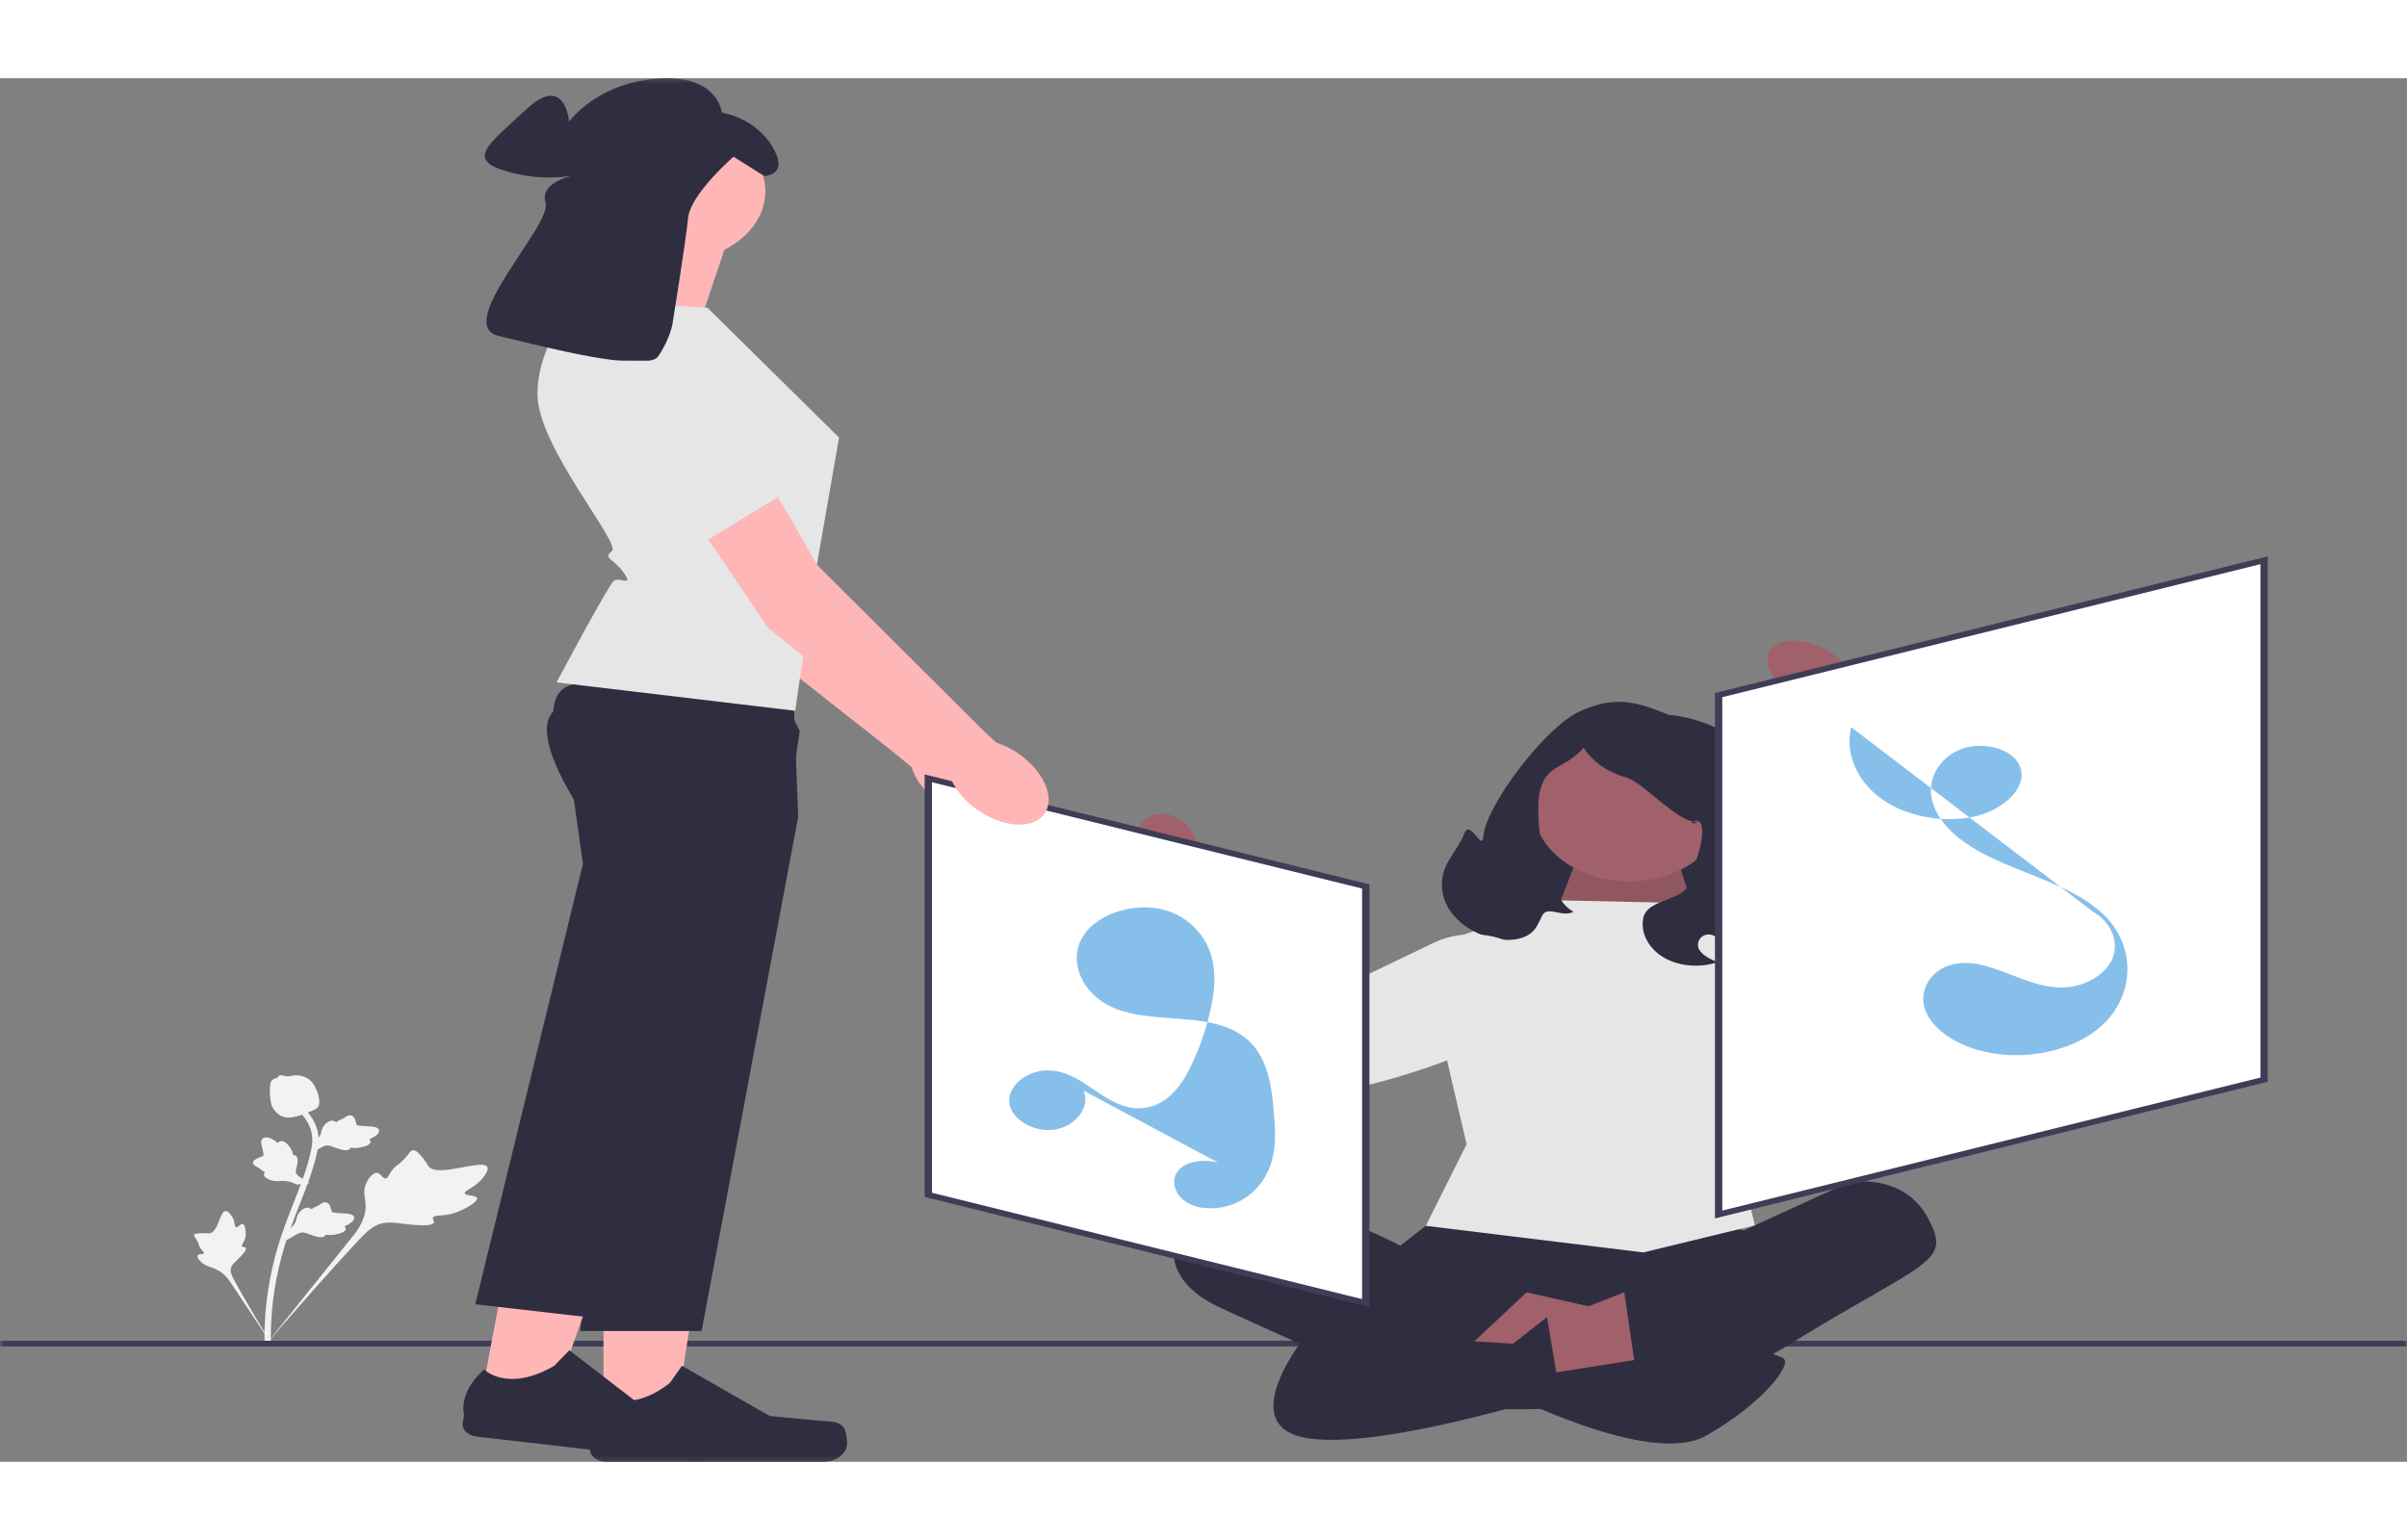 <svg xmlns="http://www.w3.org/2000/svg" xmlns:xlink="http://www.w3.org/1999/xlink" width="250" height="160" viewBox="0 0 400 230">
  <rect x="0" y="0" width="400" height="230" fill="#808080" stroke="none"/>
  <defs>
    <rect id="rect-1" width="400" height="230" x="0" y="0"/>
    <mask id="mask-2" maskContentUnits="userSpaceOnUse" maskUnits="userSpaceOnUse">
      <rect width="400" height="230" x="0" y="0" fill="black"/>
      <use fill="white" xlink:href="#rect-1"/>
    </mask>
  </defs>
  <g>
    <use fill="none" xlink:href="#rect-1"/>
    <g mask="url(#mask-2)">
      <g>
        <path fill="rgb(242,242,242)" fill-rule="evenodd" d="M79.251 186.136c-.216-.517-1.853-.289-2.01-.752-.157-.461 1.414-.847 2.619-2.146.217-.234 1.586-1.71 1.061-2.33-.995-1.176-7.92 1.754-9.582.109-.365-.361-.515-.98-1.602-2.133-.432-.459-.71-.68-1.041-.673-.47.009-.638.469-1.377 1.303-1.108 1.25-1.508 1.093-2.238 2.117-.542.76-.606 1.246-.997 1.275-.553.041-.782-.906-1.457-.943-.69-.037-1.38.898-1.722 1.629-.642 1.371-.244 2.42-.156 3.464.096 1.135-.129 2.797-1.706 4.93l-14.873 18.537c3.194-3.779 12.261-14.084 15.914-17.863 1.055-1.091 2.188-2.187 3.932-2.393 1.679-.198 3.723.451 6.575.414.333-.004 1.26-.026 1.486-.41.186-.318-.276-.594-.108-.893.226-.401 1.242-.229 2.627-.495.976-.188 1.64-.498 2.21-.764.172-.08 2.734-1.294 2.447-1.983h-0l-0.0 0z"/>
        <path fill="rgb(242,242,242)" fill-rule="evenodd" d="M40.296 190.464c-.387-.066-.716.628-1.052.555-.334-.073-.123-.787-.591-1.625-.084-.151-.615-1.102-1.156-1.08-1.025.043-1.185 3.547-2.696 3.71-.332.036-.764-.085-1.8-.001-.412.034-.631.076-.723.205-.13.183.11.381.42.905.465.786.251.894.683 1.47.321.427.607.592.512.751-.134.224-.794.039-1.012.288-.222.254.165.789.525 1.131.675.642 1.448.792 2.128 1.06.74.291 1.718.857 2.601 2.077l7.339 11.059c-1.449-2.317-5.299-8.771-6.616-11.264-.38-.72-.741-1.471-.367-2.2.36-.702 1.357-1.299 2.157-2.405.093-.129.347-.491.171-.689-.146-.163-.452-.065-.591-.216-.186-.202.215-.543.447-1.151.164-.429.161-.773.158-1.069-.001-.089-.023-1.423-.538-1.511v0l-0.0 0z"/>
        <path fill="rgb(242,242,242)" fill-rule="evenodd" d="M47.618 193.162l.231-1.666.141-.105c.655-.484 1.064-.997 1.218-1.524.024-.084.043-.169.063-.255.077-.343.172-.768.593-1.211.236-.246.859-.803 1.502-.609.173.051.291.139.372.232.02-.016.041-.032.064-.05.278-.211.472-.288.659-.363.144-.057.292-.116.543-.273.11-.069.198-.131.273-.183.226-.158.514-.342.909-.269.419.09.563.402.658.609.17.369.223.623.257.791.012.062.027.131.038.153.092.181 1.243.228 1.676.247.974.041 1.816.077 2.019.599.145.373-.158.78-.926 1.241-.239.144-.479.243-.687.317.128.095.231.224.237.4.014.416-.531.735-1.621.951-.271.054-.635.126-1.112.108-.225-.009-.421-.036-.589-.061-.025.075-.071.152-.153.226-.243.217-.634.272-1.166.15-.587-.128-1.051-.302-1.46-.455-.357-.133-.666-.247-.924-.278-.481-.053-.93.18-1.466.489l-1.345.789h-0l-0-0z"/>
        <path fill="rgb(242,242,242)" fill-rule="evenodd" d="M51.457 183.672l-2.119.248-.165-.081c-.764-.373-1.502-.552-2.194-.535-.11.003-.22.01-.331.017-.443.029-.994.065-1.647-.141-.364-.116-1.211-.446-1.134-.982.019-.144.098-.255.193-.34-.025-.011-.05-.023-.078-.036-.331-.157-.476-.284-.616-.407-.107-.094-.218-.192-.476-.342-.113-.066-.212-.117-.296-.16-.252-.131-.553-.302-.563-.62.004-.34.355-.528.586-.652.413-.222.714-.326.913-.395.073-.025.155-.054.18-.068.2-.115-.034-.998-.12-1.331-.196-.747-.365-1.394.228-1.679.424-.205 1.004-.079 1.77.386.238.145.422.301.566.44.085-.121.218-.231.434-.281.511-.116 1.044.216 1.587.986.136.191.316.449.415.814.046.172.063.328.074.461.099-0.0.206.015.319.059.33.128.498.411.481.844-.009.477-.107.872-.192 1.22-.074.304-.137.566-.11.77.057.377.458.658.977.986l1.317.818h-0l-0-0z"/>
        <path fill="rgb(242,242,242)" fill-rule="evenodd" d="M51.742 178.695l.231-1.666.141-.105c.655-.484 1.064-.997 1.218-1.524.024-.084.043-.169.063-.255.077-.343.172-.768.593-1.211.236-.246.859-.803 1.502-.609.173.051.291.139.372.232.02-.016.041-.032.064-.05.278-.211.472-.288.659-.363.144-.057.292-.116.543-.273.11-.069.198-.131.273-.183.226-.158.514-.342.909-.269.419.09.563.402.658.609.17.369.223.623.257.791.012.062.027.131.038.153.092.181 1.243.228 1.676.247.974.041 1.816.077 2.019.599.145.373-.158.78-.926 1.241-.239.144-.479.243-.687.317.128.095.231.224.237.4.014.416-.531.735-1.621.951-.271.054-.635.126-1.112.108-.225-.009-.421-.036-.589-.061-.025.075-.071.152-.153.226-.243.217-.634.272-1.166.15-.587-.128-1.051-.302-1.46-.455-.357-.133-.666-.247-.924-.278-.481-.053-.93.18-1.466.489l-1.345.789h-0l-0-0z"/>
        <path fill="rgb(242,242,242)" fill-rule="evenodd" d="M44.872 210.618l-.375-.289-.521-.043c.002-.038-.001-.128-.005-.268-.02-.766-.082-3.099.333-6.683.29-2.502.774-5.042 1.44-7.55.667-2.512 1.359-4.381 1.914-5.883.419-1.133.843-2.208 1.256-3.254 1.103-2.797 2.144-5.439 2.789-8.452.144-.673.444-2.073-.17-3.726-.356-.959-.966-1.861-1.812-2.681l.82-.518c.934.906 1.608 1.905 2.004 2.97.68 1.832.354 3.358.197 4.091-.656 3.067-1.708 5.734-2.822 8.558-.411 1.043-.833 2.113-1.251 3.241-.551 1.488-1.236 3.341-1.894 5.821-.658 2.478-1.136 4.987-1.423 7.457-.41 3.539-.348 5.837-.328 6.592.01.403.013.487-.153.618v-0l-0-0z"/>
        <path fill="rgb(242,242,242)" fill-rule="evenodd" d="M47.475 172.737c-.042-.007-.085-.016-.127-.025-.864-.19-1.558-.741-2.061-1.638-.236-.422-.291-.866-.402-1.751-.017-.137-.094-.827 0-1.743.062-.598.144-.838.352-1.027.231-.21.542-.331.871-.391.009-.079.042-.157.108-.23.271-.305.724-.179.969-.114.124.035.278.079.452.102.273.037.436-.001.682-.056.236-.054.529-.12.935-.115.8.009 1.392.29 1.588.382 1.029.483 1.384 1.255 1.795 2.148.082.179.353.826.416 1.659.046.601-.055.847-.171 1.023-.236.362-.597.529-1.493.882-.936.37-1.406.555-1.791.65-.896.22-1.459.358-2.121.243v0z"/>
      </g>
      <g>
        <path fill="rgb(255,182,182)" fill-rule="evenodd" d="M166.398 122.114c2.795-1.847 2.053-6.13-1.658-9.566-1.624-1.504-3.548-2.596-5.433-3.194l-2.166-1.955-27.968-27.413S113.686 52.715 109.114 49.769c-4.572-2.946-9.951-1.412-9.951-1.412l-4.197 4.062 26.154 38.076 26.767 21.072 3.613 2.947c.439 1.553 1.494 3.22 3.119 4.724 3.711 3.436 8.985 4.724 11.78 2.877l0.0 0z"/>
        <path fill="rgb(230,230,230)" fill-rule="evenodd" d="M113.605 54.839l7.009 8.041 10.062 11.649-18.079 4.892L96.634 57.995l16.971-3.156z"/>
      </g>
      <rect width="400" height=".954" x="0" y="209.877" fill="rgb(63,61,86)" rx="0" ry="0"/>
      <path fill="rgb(47,46,65)" fill-rule="evenodd" d="M283.179 143.567l-31.891 0-0-8.471c-0-13.627 14.143-24.69 31.562-24.69l.329-3.6e-7 0 33.161h-0z"/>
      <path fill="rgb(160,97,106)" fill-rule="evenodd" d="M258.395 139.131l5.286-13.533 13.56-.531 5.938 18.501-24.784-4.436z"/>
      <g opacity=".1">
        <path fill="rgb(0,0,0)" fill-rule="evenodd" d="M258.395 139.131l5.286-13.533 13.56-.531 5.938 18.501-24.784-4.436z"/>
      </g>
      <ellipse cx="270.734" cy="121.054" fill="rgb(160,97,106)" rx="15.945" ry="12.473"/>
      <path fill="rgb(47,46,65)" fill-rule="evenodd" d="M201.516 186.656c8.649-4.413 31.2 7.42 31.2 7.42l4.22-3.302 45.765-.442 7.157 1.179 17.327-7.956s9.04-1.768 13.183 5.893c3.136 5.799 1.417 6.786-9.735 13.187-3.58 2.055-8.132 4.667-13.807 8.176-23.353 14.438-58.007 9.724-58.007 9.724s-25.99-11.491-36.16-16.206c-10.17-4.714-9.793-13.259-1.144-17.672z"/>
      <path fill="rgb(47,46,65)" fill-rule="evenodd" d="M237.879 194.457l18.08 6.188-6.78 12.67-26.743-5.009"/>
      <path fill="rgb(47,46,65)" fill-rule="evenodd" d="M284.092 194.457l-24.366 8.84 9.417 15.322 27.12-9.134"/>
      <path fill="rgb(230,230,230)" fill-rule="evenodd" d="M259.726 136.681l-23.542 8.127 7.533 32.412-6.78 13.554 36.16 4.42 18.543-4.501-1.593-6.401 1.593-23.89 6.317-14.12-16.95-9.134-21.282-.466z"/>
      <path fill="rgb(160,97,106)" fill-rule="evenodd" d="M253.699 201.824l11.677 2.652-5.65 10.829-15.443-4.641 9.417-8.84z"/>
      <path fill="rgb(160,97,106)" fill-rule="evenodd" d="M269.927 201.824l-14.344 5.598v8.551l16.197-1.479-1.852-12.67z"/>
      <path fill="rgb(47,46,65)" fill-rule="evenodd" d="M249.179 218.03s24.86 12.965 34.277 7.661c9.417-5.304 14.69-12.081 12.807-12.965-1.883-.884-7.533-2.357-7.533-2.357l-31.64 5.009-7.91 2.652z"/>
      <path fill="rgb(47,46,65)" fill-rule="evenodd" d="M217.539 208.306s-12.807 15.322-.753 17.679c12.053 2.357 42.428-7.366 42.428-7.366l-2.125-12.67-5.65 4.42-33.9-2.063v0z"/>
      <g>
        <path fill="rgb(160,97,106)" fill-rule="evenodd" d="M297.356 102.251c-3.523-2.548-4.699-6.035-2.626-7.789 2.073-1.754 6.609-1.11 10.133 1.439 1.426 1.003 2.523 2.259 3.201 3.662l14.754 10.942-6.712 5.307-13.832-11.35c-1.842-.419-3.528-1.177-4.919-2.211z"/>
        <path fill="rgb(230,230,230)" fill-rule="evenodd" d="M293.342 136.181l26.697-10.192-13.81-18.58 4.323-6.871s33.609 14.656 30.265 25.32c-3.345 10.664-36.681 30.256-47.328 27.124-3.232-.951-5.105-2.648-6.145-4.55-2.541-4.645.194-10.035 5.998-12.251v-0z"/>
      </g>
      <path fill="rgb(47,46,65)" fill-rule="evenodd" d="M243.335 125.575c-.716 1.952-2.317 3.641-3.129 5.57-.968 2.303-.727 4.902.656 7.072 1.383 2.17 3.892 3.884 6.827 4.664 2.367.63 5.336.538 6.944-.959.842-.784 1.171-1.817 1.678-2.76.478-.89 1.379-.708 2.404-.502.894.18 1.884.38 2.773-.095-4.768-2.435-6.691-15.889-5.533-20.25 1.158-4.362 4.003-3.366 7.236-7.033 1.386 2.285 3.971 4.107 7.02 4.948 2.729.753 8.008 6.854 11.173 7.335-.333.258-.281.613.955-.046.188.146.353.419.45.88.364 1.729-.454 4.266-1.17 6.487-.314.972-.608 1.884-.774 2.64-.751 3.412-7.129 2.703-7.779 6.128-.461 2.43.892 5.02 3.396 6.502 2.505 1.482 6.058 1.796 8.922.788-1.203-.534-2.484-1.134-3.029-2.128-.545-.994.159-2.445 1.541-2.475.92-.02 1.681.577 2.102 1.216.421.64.629 1.361 1.121 1.97 1.441 1.783 4.976 1.917 7.165.685 2.189-1.232 3.206-3.397 3.528-5.491.623-4.047-.879-7.975-2.391-11.928-.995-2.603-1.995-5.216-2.394-7.882-.361-2.41-.242-4.907-1.323-7.181-1.365-2.869-4.523-5.039-8.032-6.394-3.509-1.355-6.327-1.495-6.327-1.495-5.806-2.374-9.079-3.137-14.779-.608-5.699 2.528-15.682 15.69-16.058 20.807-.093 1.264-.589.667-1.187-.054-.676-.814-1.482-1.786-1.987-.412zm38.994-2.062c-.286.093-.603.106-.945.054.222-.172.617-.3.945-.054zm0 0l.01.008.062-.033c-.024.009-.048.017-.072.025z"/>
      <g>
        <path fill="rgb(160,97,106)" fill-rule="evenodd" d="M199.418 128.221c-.862-3.692-3.996-6.337-6.999-5.908-3.004.429-4.739 3.77-3.877 7.464.319 1.479 1.086 2.877 2.237 4.077l3.904 15.608 9.324-1.589-4.839-15.218c.535-1.441.62-2.961.25-4.433l-0-0z"/>
        <path fill="rgb(230,230,230)" fill-rule="evenodd" d="M238.189 143.752l-25.306 12.171-12.654-19.078-9.732-.826s-2.192 30.052 11.111 33.557c13.302 3.506 52.311-8.014 54.636-16.724.706-2.644-.122-4.79-1.618-6.497-3.652-4.167-10.935-5.25-16.437-2.603z"/>
      </g>
      <path fill="rgb(255,255,255)" fill-rule="evenodd" d="M376.251 166.476l-90.647 22.412v-86.342l90.647-22.412v86.342z"/>
      <path fill="rgb(63,61,86)" fill-rule="evenodd" d="M284.994 102.198v87.342l91.867-22.714V79.484l-91.867 22.714zm1.22 86.04v-85.341l89.428-22.111v85.341l-89.428 22.11z"/>
      <path fill="rgb(255,255,255)" fill-rule="evenodd" d="M154.268 185.63l72.697 17.974v-69.244l-72.697-17.974v69.244z"/>
      <path fill="rgb(63,61,86)" fill-rule="evenodd" d="M226.781 204.058l.794.197V134.011l-73.122-18.079-.794-.197v70.244l73.122 18.079zm-.426-1.106l-71.477-17.672v-68.243l71.477 17.672v68.243z"/>
      <path fill="rgb(135,191,235)" fill-rule="evenodd" d="M312.481 119.659c-3.991-2.958-5.881-7.552-4.846-11.776l13.251 10.117c-.015.261-.014.522.003.782.101 1.525.694 2.994 1.615 4.342-3.707-.25-7.318-1.46-10.023-3.465zm29.963 14.8c-5.609-2.603-12.115-4.411-16.746-8.014-1.255-.976-2.36-2.099-3.195-3.321 1.602.108 3.222.036 4.795-.228l15.146 11.563zm0 0c2.727 1.266 5.243 2.719 7.228 4.659 5.298 5.177 5.134 13.303-.368 18.348s-15.735 6.45-23.105 3.172c-3.038-1.351-5.651-3.518-6.406-6.187-.755-2.669.766-5.799 3.958-6.911 3.448-1.201 6.91.134 10.477 1.508 2.66 1.025 5.379 2.073 8.194 2.108 3.774.047 7.439-1.995 8.616-4.8 1.177-2.805-.229-6.149-3.304-7.86l-5.289-4.038zm-15.146-11.563l-6.413-4.896c.154-2.66 1.969-5.308 5.015-6.471 3.345-1.277 8.006-.272 9.534 2.383 2.144 3.724-2.595 7.914-7.661 8.899-.158.031-.316.059-.475.086z"/>
      <path fill="rgb(135,191,235)" fill-rule="evenodd" d="M184.916 154.478c4.664 2.033 10.621 1.497 15.742 2.44-.753 2.737-1.794 5.425-3.113 8.027-1.467 2.897-3.978 6.078-7.954 6.276-3.026.151-5.406-1.462-7.811-3.093-2.213-1.5-4.449-3.016-7.23-3.186-3.602-.221-7.046 2.418-6.838 5.24.207 2.822 4.014 5.135 7.56 4.593 3.546-.542 5.961-3.805 4.796-6.48l22.362 11.974c-2.169-.578-4.852-.353-6.33 1.015-1.816 1.681-.94 4.522 1.396 5.749 2.336 1.227 5.576 1.007 8.003-.107 3.204-1.471 5.136-4.255 5.895-7.1.759-2.845.493-5.788.224-8.687-.422-4.545-1.217-9.656-5.84-12.428-1.531-.918-3.271-1.452-5.12-1.793.212-.771.401-1.546.567-2.323.629-2.952.918-6.009.01-8.916-.908-2.907-3.156-5.668-6.565-7.027-5.178-2.063-12.267-.05-14.74 4.064-2.473 4.114-.091 9.55 4.986 11.762z"/>
      <path fill="rgb(255,182,182)" fill-rule="evenodd" d="M120.721 27.473l-5.076 15.139-19.353-2.978s7.614-10.92 5.711-15.883l18.718 3.723h0z"/>
      <g>
        <path fill="rgb(255,182,182)" fill-rule="evenodd" d="M100.292 224.535l11.654-.001 5.544-35.164-17.2.001.002 35.164z"/>
        <path fill="rgb(47,46,65)" fill-rule="evenodd" d="M140.22 224.329c.363.478.554 2.021.554 2.577 0 1.709-1.771 3.094-3.955 3.094h-36.091c-1.49 0-2.698-.945-2.698-2.111v-1.175s-1.785-3.533 1.89-7.887c0 0 4.569 3.41 11.395-1.931l2.013-2.853 14.572 8.337 8.077.778c1.767.17 3.334-.026 4.243 1.171h0z"/>
      </g>
      <path fill="rgb(47,46,65)" fill-rule="evenodd" d="M132.651 122.769l-16.059 85.485H96.444l2.679-48.797 1.41-25.658-4.089-12.213s-1.864-2.715-3.435-6.005c-1.77-3.714-3.169-8.165-1.093-10.277.764-.778 2.75-1.354 5.448-1.783 1.649-.263 3.568-.469 5.64-.628 11.915-.922 28.863-.346 28.863-.346l.431 11.122.239 6.211.114 2.889h-0z"/>
      <g>
        <path fill="rgb(255,182,182)" fill-rule="evenodd" d="M79.763 220.355l11.53 1.325 12.023-34.159L86.299 185.564l-6.536 34.79z"/>
        <path fill="rgb(47,46,65)" fill-rule="evenodd" d="M119.305 224.693c.27.514.173 2.063.069 2.613-.318 1.691-2.327 2.86-4.489 2.611l-35.707-4.107c-1.474-.17-2.494-1.242-2.277-2.395l.219-1.163s-1.11-3.698 3.337-7.588c0 0 3.886 3.893 11.633-.614l2.522-2.593 12.867 9.906 7.847 1.689c1.717.369 3.303.353 3.98 1.641l0.0 0.0 0.0 0z"/>
      </g>
      <path fill="rgb(47,46,65)" fill-rule="evenodd" d="M132.904 108.513l-2.203 14.839-12.012 31.269-19.774 51.48-19.931-2.291 17.888-73.197-1.771-12.551s-.577-1.248-1.238-3.074c-1.312-3.613-2.959-9.498-1.148-12.5.245-.408.552-.762.931-1.049.712-.54 2.16-.869 4.1-1.043 8.107-.717 24.803 1.333 32.232 2.34l2.925 5.777-0.0 0z"/>
      <path fill="rgb(230,230,230)" fill-rule="evenodd" d="M117.549 38.145l21.891 21.592-3.929 22.511-3.367 22.906-39.657-4.715s8.566-16.132 9.518-16.876c.952-.745 3.342 1.094 1.671-1.314-1.671-2.409-3.575-2.409-1.988-3.649 1.586-1.241-12.373-17.373-12.373-26.059 0-8.686 6.662-15.635 6.662-15.635l21.573 1.241-0.0 0z"/>
      <ellipse cx="112.441" cy="18.796" fill="rgb(255,182,182)" rx="14.747" ry="11.536"/>
      <path fill="rgb(47,46,65)" fill-rule="evenodd" d="M111.752 40.853s2.207-13.659 2.597-17.631c.391-3.972 7.558-10.173 7.558-10.173l5.078 3.208s4.296 0 1.367-4.889c-2.929-4.889-8.397-5.652-8.397-5.652S119.368-.701 109.213.063c-10.155.764-14.647 7.18-14.647 7.18s-.586-8.097-7.03-2.139-10.155 8.402-3.32 10.388c4.949 1.438 8.977 1.034 10.823.701-1.831.487-5.246 1.778-4.378 4.493 1.172 3.666-15.428 20.318-7.812 22.152 7.616 1.833 24.607 6.264 26.559 3.361 1.953-2.903 2.343-5.347 2.343-5.347l-0-0z"/>
      <path fill="rgb(255,182,182)" fill-rule="evenodd" d="M172.541 123.258c2.815-1.829 2.119-6.116-1.555-9.577-1.608-1.515-3.52-2.62-5.398-3.23l-2.145-1.969L135.77 80.886s-15.195-27.371-19.736-30.347c-4.54-2.976-9.936-1.477-9.936-1.477l-4.24 4.034 25.745 38.246 26.54 21.247 3.582 2.971c.422 1.556 1.46 3.229 3.068 4.744 3.674 3.46 8.934 4.783 11.749 2.954l0.0 0z"/>
      <path fill="rgb(230,230,230)" fill-rule="evenodd" d="M114.735 78.496c-7.709-4.054-14.483-31.555-14.483-31.555l25.333.068s-2.281 10.878.169 12.46c.658.425 1.058.654 1.292.761-.091 1.1-.218 4.774 1.894 6.64 2.502 2.211 1.158 2.256 1.158 2.256l-15.362 9.37zm12.31-18.266c.017-.203.032-.318.032-.318s.602.609-.032.318z"/>
    </g>
  </g>
</svg>
